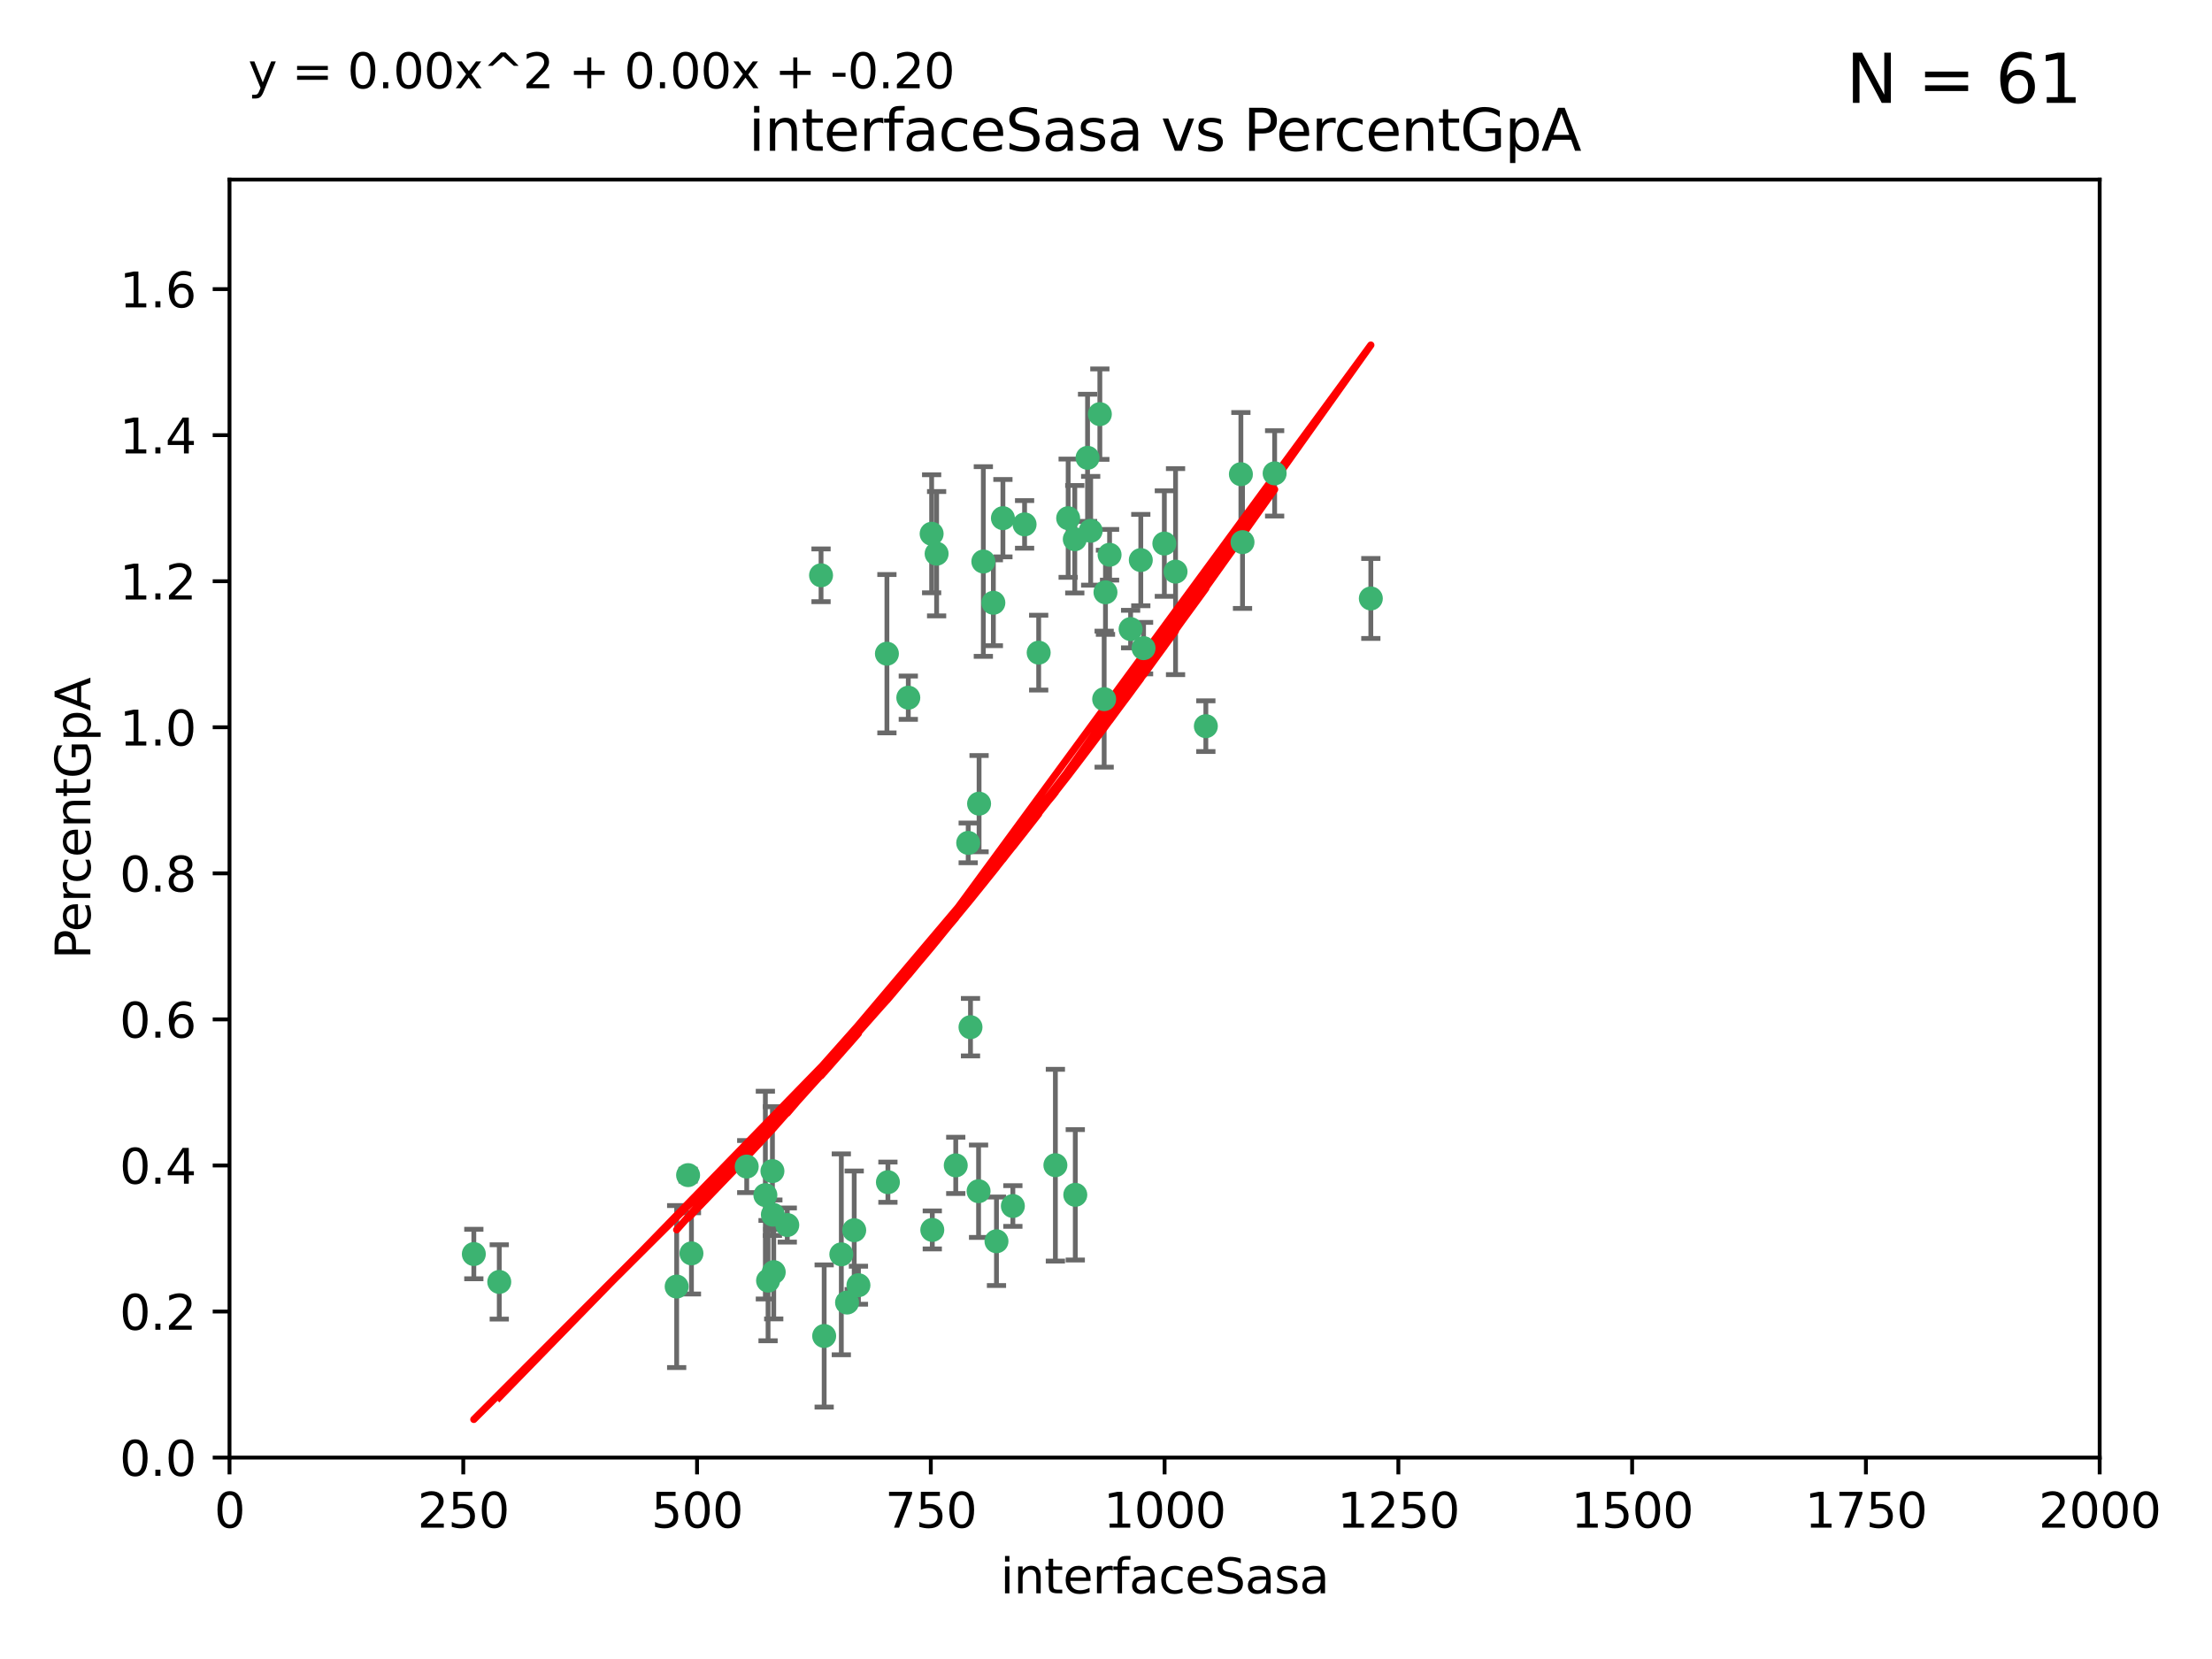 <?xml version="1.0" encoding="utf-8" standalone="no"?>
<!DOCTYPE svg PUBLIC "-//W3C//DTD SVG 1.1//EN"
  "http://www.w3.org/Graphics/SVG/1.1/DTD/svg11.dtd">
<svg xmlns:xlink="http://www.w3.org/1999/xlink" width="460.8pt" height="345.6pt" viewBox="0 0 460.8 345.6" xmlns="http://www.w3.org/2000/svg" version="1.1">
 <defs>
  <style type="text/css">*{stroke-linejoin: round; stroke-linecap: butt}</style>
 </defs>
 <g id="figure_1">
  <g id="patch_1">
   <path d="M 0 345.6 
L 460.8 345.6 
L 460.8 0 
L 0 0 
z
" style="fill: #ffffff"/>
  </g>
  <g id="axes_1">
   <g id="patch_2">
    <path d="M 47.81 303.64 
L 437.4 303.64 
L 437.4 37.411 
L 47.81 37.411 
z
" style="fill: #ffffff"/>
   </g>
   <g id="PathCollection_1">
    <defs>
     <path id="mea85d45575" d="M 0 1.118 
C 0.297 1.118 0.581 1 0.791 0.791 
C 1 0.581 1.118 0.297 1.118 0 
C 1.118 -0.297 1 -0.581 0.791 -0.791 
C 0.581 -1 0.297 -1.118 0 -1.118 
C -0.297 -1.118 -0.581 -1 -0.791 -0.791 
C -1 -0.581 -1.118 -0.297 -1.118 0 
C -1.118 0.297 -1 0.581 -0.791 0.791 
C -0.581 1 -0.297 1.118 0 1.118 
z
" style="stroke: #3cb371"/>
    </defs>
    <g clip-path="url(#pf24d5ed6c1)">
     <use xlink:href="#mea85d45575" x="258.839" y="112.935" style="fill: #3cb371; stroke: #3cb371"/>
     <use xlink:href="#mea85d45575" x="235.526" y="131.048" style="fill: #3cb371; stroke: #3cb371"/>
     <use xlink:href="#mea85d45575" x="265.53" y="98.611" style="fill: #3cb371; stroke: #3cb371"/>
     <use xlink:href="#mea85d45575" x="231.145" y="115.568" style="fill: #3cb371; stroke: #3cb371"/>
     <use xlink:href="#mea85d45575" x="242.554" y="113.232" style="fill: #3cb371; stroke: #3cb371"/>
     <use xlink:href="#mea85d45575" x="208.925" y="107.943" style="fill: #3cb371; stroke: #3cb371"/>
     <use xlink:href="#mea85d45575" x="258.5" y="98.781" style="fill: #3cb371; stroke: #3cb371"/>
     <use xlink:href="#mea85d45575" x="238.226" y="135.021" style="fill: #3cb371; stroke: #3cb371"/>
     <use xlink:href="#mea85d45575" x="244.888" y="119.082" style="fill: #3cb371; stroke: #3cb371"/>
     <use xlink:href="#mea85d45575" x="226.558" y="95.371" style="fill: #3cb371; stroke: #3cb371"/>
     <use xlink:href="#mea85d45575" x="251.201" y="151.274" style="fill: #3cb371; stroke: #3cb371"/>
     <use xlink:href="#mea85d45575" x="223.897" y="112.334" style="fill: #3cb371; stroke: #3cb371"/>
     <use xlink:href="#mea85d45575" x="230.29" y="123.385" style="fill: #3cb371; stroke: #3cb371"/>
     <use xlink:href="#mea85d45575" x="222.518" y="107.949" style="fill: #3cb371; stroke: #3cb371"/>
     <use xlink:href="#mea85d45575" x="203.96" y="167.417" style="fill: #3cb371; stroke: #3cb371"/>
     <use xlink:href="#mea85d45575" x="229.119" y="86.272" style="fill: #3cb371; stroke: #3cb371"/>
     <use xlink:href="#mea85d45575" x="237.649" y="116.673" style="fill: #3cb371; stroke: #3cb371"/>
     <use xlink:href="#mea85d45575" x="195.114" y="115.347" style="fill: #3cb371; stroke: #3cb371"/>
     <use xlink:href="#mea85d45575" x="204.848" y="116.973" style="fill: #3cb371; stroke: #3cb371"/>
     <use xlink:href="#mea85d45575" x="213.44" y="109.239" style="fill: #3cb371; stroke: #3cb371"/>
     <use xlink:href="#mea85d45575" x="285.569" y="124.669" style="fill: #3cb371; stroke: #3cb371"/>
     <use xlink:href="#mea85d45575" x="189.216" y="145.341" style="fill: #3cb371; stroke: #3cb371"/>
     <use xlink:href="#mea85d45575" x="202.173" y="213.979" style="fill: #3cb371; stroke: #3cb371"/>
     <use xlink:href="#mea85d45575" x="207.585" y="258.579" style="fill: #3cb371; stroke: #3cb371"/>
     <use xlink:href="#mea85d45575" x="184.761" y="136.178" style="fill: #3cb371; stroke: #3cb371"/>
     <use xlink:href="#mea85d45575" x="206.936" y="125.569" style="fill: #3cb371; stroke: #3cb371"/>
     <use xlink:href="#mea85d45575" x="194.076" y="111.192" style="fill: #3cb371; stroke: #3cb371"/>
     <use xlink:href="#mea85d45575" x="171.039" y="119.843" style="fill: #3cb371; stroke: #3cb371"/>
     <use xlink:href="#mea85d45575" x="230.017" y="145.644" style="fill: #3cb371; stroke: #3cb371"/>
     <use xlink:href="#mea85d45575" x="227.208" y="110.571" style="fill: #3cb371; stroke: #3cb371"/>
     <use xlink:href="#mea85d45575" x="224.002" y="248.904" style="fill: #3cb371; stroke: #3cb371"/>
     <use xlink:href="#mea85d45575" x="210.998" y="251.235" style="fill: #3cb371; stroke: #3cb371"/>
     <use xlink:href="#mea85d45575" x="216.376" y="135.958" style="fill: #3cb371; stroke: #3cb371"/>
     <use xlink:href="#mea85d45575" x="201.694" y="175.59" style="fill: #3cb371; stroke: #3cb371"/>
     <use xlink:href="#mea85d45575" x="140.963" y="268.012" style="fill: #3cb371; stroke: #3cb371"/>
     <use xlink:href="#mea85d45575" x="203.854" y="248.151" style="fill: #3cb371; stroke: #3cb371"/>
     <use xlink:href="#mea85d45575" x="164.005" y="255.193" style="fill: #3cb371; stroke: #3cb371"/>
     <use xlink:href="#mea85d45575" x="161.183" y="265.008" style="fill: #3cb371; stroke: #3cb371"/>
     <use xlink:href="#mea85d45575" x="219.857" y="242.731" style="fill: #3cb371; stroke: #3cb371"/>
     <use xlink:href="#mea85d45575" x="155.555" y="243.018" style="fill: #3cb371; stroke: #3cb371"/>
     <use xlink:href="#mea85d45575" x="175.262" y="261.303" style="fill: #3cb371; stroke: #3cb371"/>
     <use xlink:href="#mea85d45575" x="98.708" y="261.239" style="fill: #3cb371; stroke: #3cb371"/>
     <use xlink:href="#mea85d45575" x="177.949" y="256.279" style="fill: #3cb371; stroke: #3cb371"/>
     <use xlink:href="#mea85d45575" x="159.441" y="248.965" style="fill: #3cb371; stroke: #3cb371"/>
     <use xlink:href="#mea85d45575" x="161.001" y="253.038" style="fill: #3cb371; stroke: #3cb371"/>
     <use xlink:href="#mea85d45575" x="143.341" y="244.8" style="fill: #3cb371; stroke: #3cb371"/>
     <use xlink:href="#mea85d45575" x="184.969" y="246.271" style="fill: #3cb371; stroke: #3cb371"/>
     <use xlink:href="#mea85d45575" x="194.214" y="256.212" style="fill: #3cb371; stroke: #3cb371"/>
     <use xlink:href="#mea85d45575" x="144.041" y="261.105" style="fill: #3cb371; stroke: #3cb371"/>
     <use xlink:href="#mea85d45575" x="176.457" y="271.345" style="fill: #3cb371; stroke: #3cb371"/>
     <use xlink:href="#mea85d45575" x="178.829" y="267.733" style="fill: #3cb371; stroke: #3cb371"/>
     <use xlink:href="#mea85d45575" x="171.69" y="278.312" style="fill: #3cb371; stroke: #3cb371"/>
     <use xlink:href="#mea85d45575" x="199.101" y="242.769" style="fill: #3cb371; stroke: #3cb371"/>
     <use xlink:href="#mea85d45575" x="160.002" y="266.777" style="fill: #3cb371; stroke: #3cb371"/>
     <use xlink:href="#mea85d45575" x="160.912" y="243.962" style="fill: #3cb371; stroke: #3cb371"/>
     <use xlink:href="#mea85d45575" x="104.006" y="267.05" style="fill: #3cb371; stroke: #3cb371"/>
    </g>
   </g>
   <g id="matplotlib.axis_1">
    <g id="xtick_1">
     <g id="line2d_1">
      <defs>
       <path id="mf1cc2caf33" d="M 0 0 
L 0 3.5 
" style="stroke: #000000; stroke-width: 0.8"/>
      </defs>
      <g>
       <use xlink:href="#mf1cc2caf33" x="47.81" y="303.64" style="stroke: #000000; stroke-width: 0.8"/>
      </g>
     </g>
     <g id="text_1">
      <!-- 0 -->
      <g transform="translate(44.629 318.238)scale(0.1 -0.1)">
       <defs>
        <path id="DejaVuSans-30" d="M 2034 4250 
Q 1547 4250 1301 3770 
Q 1056 3291 1056 2328 
Q 1056 1369 1301 889 
Q 1547 409 2034 409 
Q 2525 409 2770 889 
Q 3016 1369 3016 2328 
Q 3016 3291 2770 3770 
Q 2525 4250 2034 4250 
z
M 2034 4750 
Q 2819 4750 3233 4129 
Q 3647 3509 3647 2328 
Q 3647 1150 3233 529 
Q 2819 -91 2034 -91 
Q 1250 -91 836 529 
Q 422 1150 422 2328 
Q 422 3509 836 4129 
Q 1250 4750 2034 4750 
z
" transform="scale(0.016)"/>
       </defs>
       <use xlink:href="#DejaVuSans-30"/>
      </g>
     </g>
    </g>
    <g id="xtick_2">
     <g id="line2d_2">
      <g>
       <use xlink:href="#mf1cc2caf33" x="96.509" y="303.64" style="stroke: #000000; stroke-width: 0.8"/>
      </g>
     </g>
     <g id="text_2">
      <!-- 250 -->
      <g transform="translate(86.965 318.238)scale(0.1 -0.1)">
       <defs>
        <path id="DejaVuSans-32" d="M 1228 531 
L 3431 531 
L 3431 0 
L 469 0 
L 469 531 
Q 828 903 1448 1529 
Q 2069 2156 2228 2338 
Q 2531 2678 2651 2914 
Q 2772 3150 2772 3378 
Q 2772 3750 2511 3984 
Q 2250 4219 1831 4219 
Q 1534 4219 1204 4116 
Q 875 4013 500 3803 
L 500 4441 
Q 881 4594 1212 4672 
Q 1544 4750 1819 4750 
Q 2544 4750 2975 4387 
Q 3406 4025 3406 3419 
Q 3406 3131 3298 2873 
Q 3191 2616 2906 2266 
Q 2828 2175 2409 1742 
Q 1991 1309 1228 531 
z
" transform="scale(0.016)"/>
        <path id="DejaVuSans-35" d="M 691 4666 
L 3169 4666 
L 3169 4134 
L 1269 4134 
L 1269 2991 
Q 1406 3038 1543 3061 
Q 1681 3084 1819 3084 
Q 2600 3084 3056 2656 
Q 3513 2228 3513 1497 
Q 3513 744 3044 326 
Q 2575 -91 1722 -91 
Q 1428 -91 1123 -41 
Q 819 9 494 109 
L 494 744 
Q 775 591 1075 516 
Q 1375 441 1709 441 
Q 2250 441 2565 725 
Q 2881 1009 2881 1497 
Q 2881 1984 2565 2268 
Q 2250 2553 1709 2553 
Q 1456 2553 1204 2497 
Q 953 2441 691 2322 
L 691 4666 
z
" transform="scale(0.016)"/>
       </defs>
       <use xlink:href="#DejaVuSans-32"/>
       <use xlink:href="#DejaVuSans-35" x="63.623"/>
       <use xlink:href="#DejaVuSans-30" x="127.246"/>
      </g>
     </g>
    </g>
    <g id="xtick_3">
     <g id="line2d_3">
      <g>
       <use xlink:href="#mf1cc2caf33" x="145.208" y="303.64" style="stroke: #000000; stroke-width: 0.8"/>
      </g>
     </g>
     <g id="text_3">
      <!-- 500 -->
      <g transform="translate(135.664 318.238)scale(0.1 -0.1)">
       <use xlink:href="#DejaVuSans-35"/>
       <use xlink:href="#DejaVuSans-30" x="63.623"/>
       <use xlink:href="#DejaVuSans-30" x="127.246"/>
      </g>
     </g>
    </g>
    <g id="xtick_4">
     <g id="line2d_4">
      <g>
       <use xlink:href="#mf1cc2caf33" x="193.906" y="303.64" style="stroke: #000000; stroke-width: 0.8"/>
      </g>
     </g>
     <g id="text_4">
      <!-- 750 -->
      <g transform="translate(184.363 318.238)scale(0.1 -0.1)">
       <defs>
        <path id="DejaVuSans-37" d="M 525 4666 
L 3525 4666 
L 3525 4397 
L 1831 0 
L 1172 0 
L 2766 4134 
L 525 4134 
L 525 4666 
z
" transform="scale(0.016)"/>
       </defs>
       <use xlink:href="#DejaVuSans-37"/>
       <use xlink:href="#DejaVuSans-35" x="63.623"/>
       <use xlink:href="#DejaVuSans-30" x="127.246"/>
      </g>
     </g>
    </g>
    <g id="xtick_5">
     <g id="line2d_5">
      <g>
       <use xlink:href="#mf1cc2caf33" x="242.605" y="303.64" style="stroke: #000000; stroke-width: 0.8"/>
      </g>
     </g>
     <g id="text_5">
      <!-- 1000 -->
      <g transform="translate(229.88 318.238)scale(0.1 -0.1)">
       <defs>
        <path id="DejaVuSans-31" d="M 794 531 
L 1825 531 
L 1825 4091 
L 703 3866 
L 703 4441 
L 1819 4666 
L 2450 4666 
L 2450 531 
L 3481 531 
L 3481 0 
L 794 0 
L 794 531 
z
" transform="scale(0.016)"/>
       </defs>
       <use xlink:href="#DejaVuSans-31"/>
       <use xlink:href="#DejaVuSans-30" x="63.623"/>
       <use xlink:href="#DejaVuSans-30" x="127.246"/>
       <use xlink:href="#DejaVuSans-30" x="190.869"/>
      </g>
     </g>
    </g>
    <g id="xtick_6">
     <g id="line2d_6">
      <g>
       <use xlink:href="#mf1cc2caf33" x="291.304" y="303.64" style="stroke: #000000; stroke-width: 0.8"/>
      </g>
     </g>
     <g id="text_6">
      <!-- 1250 -->
      <g transform="translate(278.579 318.238)scale(0.1 -0.1)">
       <use xlink:href="#DejaVuSans-31"/>
       <use xlink:href="#DejaVuSans-32" x="63.623"/>
       <use xlink:href="#DejaVuSans-35" x="127.246"/>
       <use xlink:href="#DejaVuSans-30" x="190.869"/>
      </g>
     </g>
    </g>
    <g id="xtick_7">
     <g id="line2d_7">
      <g>
       <use xlink:href="#mf1cc2caf33" x="340.002" y="303.64" style="stroke: #000000; stroke-width: 0.8"/>
      </g>
     </g>
     <g id="text_7">
      <!-- 1500 -->
      <g transform="translate(327.277 318.238)scale(0.1 -0.1)">
       <use xlink:href="#DejaVuSans-31"/>
       <use xlink:href="#DejaVuSans-35" x="63.623"/>
       <use xlink:href="#DejaVuSans-30" x="127.246"/>
       <use xlink:href="#DejaVuSans-30" x="190.869"/>
      </g>
     </g>
    </g>
    <g id="xtick_8">
     <g id="line2d_8">
      <g>
       <use xlink:href="#mf1cc2caf33" x="388.701" y="303.64" style="stroke: #000000; stroke-width: 0.8"/>
      </g>
     </g>
     <g id="text_8">
      <!-- 1750 -->
      <g transform="translate(375.976 318.238)scale(0.1 -0.1)">
       <use xlink:href="#DejaVuSans-31"/>
       <use xlink:href="#DejaVuSans-37" x="63.623"/>
       <use xlink:href="#DejaVuSans-35" x="127.246"/>
       <use xlink:href="#DejaVuSans-30" x="190.869"/>
      </g>
     </g>
    </g>
    <g id="xtick_9">
     <g id="line2d_9">
      <g>
       <use xlink:href="#mf1cc2caf33" x="437.4" y="303.64" style="stroke: #000000; stroke-width: 0.8"/>
      </g>
     </g>
     <g id="text_9">
      <!-- 2000 -->
      <g transform="translate(424.675 318.238)scale(0.1 -0.1)">
       <use xlink:href="#DejaVuSans-32"/>
       <use xlink:href="#DejaVuSans-30" x="63.623"/>
       <use xlink:href="#DejaVuSans-30" x="127.246"/>
       <use xlink:href="#DejaVuSans-30" x="190.869"/>
      </g>
     </g>
    </g>
    <g id="text_10">
     <!-- interfaceSasa -->
     <g transform="translate(208.398 331.917)scale(0.1 -0.1)">
      <defs>
       <path id="DejaVuSans-69" d="M 603 3500 
L 1178 3500 
L 1178 0 
L 603 0 
L 603 3500 
z
M 603 4863 
L 1178 4863 
L 1178 4134 
L 603 4134 
L 603 4863 
z
" transform="scale(0.016)"/>
       <path id="DejaVuSans-6e" d="M 3513 2113 
L 3513 0 
L 2938 0 
L 2938 2094 
Q 2938 2591 2744 2837 
Q 2550 3084 2163 3084 
Q 1697 3084 1428 2787 
Q 1159 2491 1159 1978 
L 1159 0 
L 581 0 
L 581 3500 
L 1159 3500 
L 1159 2956 
Q 1366 3272 1645 3428 
Q 1925 3584 2291 3584 
Q 2894 3584 3203 3211 
Q 3513 2838 3513 2113 
z
" transform="scale(0.016)"/>
       <path id="DejaVuSans-74" d="M 1172 4494 
L 1172 3500 
L 2356 3500 
L 2356 3053 
L 1172 3053 
L 1172 1153 
Q 1172 725 1289 603 
Q 1406 481 1766 481 
L 2356 481 
L 2356 0 
L 1766 0 
Q 1100 0 847 248 
Q 594 497 594 1153 
L 594 3053 
L 172 3053 
L 172 3500 
L 594 3500 
L 594 4494 
L 1172 4494 
z
" transform="scale(0.016)"/>
       <path id="DejaVuSans-65" d="M 3597 1894 
L 3597 1613 
L 953 1613 
Q 991 1019 1311 708 
Q 1631 397 2203 397 
Q 2534 397 2845 478 
Q 3156 559 3463 722 
L 3463 178 
Q 3153 47 2828 -22 
Q 2503 -91 2169 -91 
Q 1331 -91 842 396 
Q 353 884 353 1716 
Q 353 2575 817 3079 
Q 1281 3584 2069 3584 
Q 2775 3584 3186 3129 
Q 3597 2675 3597 1894 
z
M 3022 2063 
Q 3016 2534 2758 2815 
Q 2500 3097 2075 3097 
Q 1594 3097 1305 2825 
Q 1016 2553 972 2059 
L 3022 2063 
z
" transform="scale(0.016)"/>
       <path id="DejaVuSans-72" d="M 2631 2963 
Q 2534 3019 2420 3045 
Q 2306 3072 2169 3072 
Q 1681 3072 1420 2755 
Q 1159 2438 1159 1844 
L 1159 0 
L 581 0 
L 581 3500 
L 1159 3500 
L 1159 2956 
Q 1341 3275 1631 3429 
Q 1922 3584 2338 3584 
Q 2397 3584 2469 3576 
Q 2541 3569 2628 3553 
L 2631 2963 
z
" transform="scale(0.016)"/>
       <path id="DejaVuSans-66" d="M 2375 4863 
L 2375 4384 
L 1825 4384 
Q 1516 4384 1395 4259 
Q 1275 4134 1275 3809 
L 1275 3500 
L 2222 3500 
L 2222 3053 
L 1275 3053 
L 1275 0 
L 697 0 
L 697 3053 
L 147 3053 
L 147 3500 
L 697 3500 
L 697 3744 
Q 697 4328 969 4595 
Q 1241 4863 1831 4863 
L 2375 4863 
z
" transform="scale(0.016)"/>
       <path id="DejaVuSans-61" d="M 2194 1759 
Q 1497 1759 1228 1600 
Q 959 1441 959 1056 
Q 959 750 1161 570 
Q 1363 391 1709 391 
Q 2188 391 2477 730 
Q 2766 1069 2766 1631 
L 2766 1759 
L 2194 1759 
z
M 3341 1997 
L 3341 0 
L 2766 0 
L 2766 531 
Q 2569 213 2275 61 
Q 1981 -91 1556 -91 
Q 1019 -91 701 211 
Q 384 513 384 1019 
Q 384 1609 779 1909 
Q 1175 2209 1959 2209 
L 2766 2209 
L 2766 2266 
Q 2766 2663 2505 2880 
Q 2244 3097 1772 3097 
Q 1472 3097 1187 3025 
Q 903 2953 641 2809 
L 641 3341 
Q 956 3463 1253 3523 
Q 1550 3584 1831 3584 
Q 2591 3584 2966 3190 
Q 3341 2797 3341 1997 
z
" transform="scale(0.016)"/>
       <path id="DejaVuSans-63" d="M 3122 3366 
L 3122 2828 
Q 2878 2963 2633 3030 
Q 2388 3097 2138 3097 
Q 1578 3097 1268 2742 
Q 959 2388 959 1747 
Q 959 1106 1268 751 
Q 1578 397 2138 397 
Q 2388 397 2633 464 
Q 2878 531 3122 666 
L 3122 134 
Q 2881 22 2623 -34 
Q 2366 -91 2075 -91 
Q 1284 -91 818 406 
Q 353 903 353 1747 
Q 353 2603 823 3093 
Q 1294 3584 2113 3584 
Q 2378 3584 2631 3529 
Q 2884 3475 3122 3366 
z
" transform="scale(0.016)"/>
       <path id="DejaVuSans-53" d="M 3425 4513 
L 3425 3897 
Q 3066 4069 2747 4153 
Q 2428 4238 2131 4238 
Q 1616 4238 1336 4038 
Q 1056 3838 1056 3469 
Q 1056 3159 1242 3001 
Q 1428 2844 1947 2747 
L 2328 2669 
Q 3034 2534 3370 2195 
Q 3706 1856 3706 1288 
Q 3706 609 3251 259 
Q 2797 -91 1919 -91 
Q 1588 -91 1214 -16 
Q 841 59 441 206 
L 441 856 
Q 825 641 1194 531 
Q 1563 422 1919 422 
Q 2459 422 2753 634 
Q 3047 847 3047 1241 
Q 3047 1584 2836 1778 
Q 2625 1972 2144 2069 
L 1759 2144 
Q 1053 2284 737 2584 
Q 422 2884 422 3419 
Q 422 4038 858 4394 
Q 1294 4750 2059 4750 
Q 2388 4750 2728 4690 
Q 3069 4631 3425 4513 
z
" transform="scale(0.016)"/>
       <path id="DejaVuSans-73" d="M 2834 3397 
L 2834 2853 
Q 2591 2978 2328 3040 
Q 2066 3103 1784 3103 
Q 1356 3103 1142 2972 
Q 928 2841 928 2578 
Q 928 2378 1081 2264 
Q 1234 2150 1697 2047 
L 1894 2003 
Q 2506 1872 2764 1633 
Q 3022 1394 3022 966 
Q 3022 478 2636 193 
Q 2250 -91 1575 -91 
Q 1294 -91 989 -36 
Q 684 19 347 128 
L 347 722 
Q 666 556 975 473 
Q 1284 391 1588 391 
Q 1994 391 2212 530 
Q 2431 669 2431 922 
Q 2431 1156 2273 1281 
Q 2116 1406 1581 1522 
L 1381 1569 
Q 847 1681 609 1914 
Q 372 2147 372 2553 
Q 372 3047 722 3315 
Q 1072 3584 1716 3584 
Q 2034 3584 2315 3537 
Q 2597 3491 2834 3397 
z
" transform="scale(0.016)"/>
      </defs>
      <use xlink:href="#DejaVuSans-69"/>
      <use xlink:href="#DejaVuSans-6e" x="27.783"/>
      <use xlink:href="#DejaVuSans-74" x="91.162"/>
      <use xlink:href="#DejaVuSans-65" x="130.371"/>
      <use xlink:href="#DejaVuSans-72" x="191.895"/>
      <use xlink:href="#DejaVuSans-66" x="233.008"/>
      <use xlink:href="#DejaVuSans-61" x="268.213"/>
      <use xlink:href="#DejaVuSans-63" x="329.492"/>
      <use xlink:href="#DejaVuSans-65" x="384.473"/>
      <use xlink:href="#DejaVuSans-53" x="445.996"/>
      <use xlink:href="#DejaVuSans-61" x="509.473"/>
      <use xlink:href="#DejaVuSans-73" x="570.752"/>
      <use xlink:href="#DejaVuSans-61" x="622.852"/>
     </g>
    </g>
   </g>
   <g id="matplotlib.axis_2">
    <g id="ytick_1">
     <g id="line2d_10">
      <defs>
       <path id="m3a63ab5960" d="M 0 0 
L -3.5 0 
" style="stroke: #000000; stroke-width: 0.8"/>
      </defs>
      <g>
       <use xlink:href="#m3a63ab5960" x="47.81" y="303.64" style="stroke: #000000; stroke-width: 0.8"/>
      </g>
     </g>
     <g id="text_11">
      <!-- 0.0 -->
      <g transform="translate(24.907 307.439)scale(0.1 -0.1)">
       <defs>
        <path id="DejaVuSans-2e" d="M 684 794 
L 1344 794 
L 1344 0 
L 684 0 
L 684 794 
z
" transform="scale(0.016)"/>
       </defs>
       <use xlink:href="#DejaVuSans-30"/>
       <use xlink:href="#DejaVuSans-2e" x="63.623"/>
       <use xlink:href="#DejaVuSans-30" x="95.41"/>
      </g>
     </g>
    </g>
    <g id="ytick_2">
     <g id="line2d_11">
      <g>
       <use xlink:href="#m3a63ab5960" x="47.81" y="273.214" style="stroke: #000000; stroke-width: 0.8"/>
      </g>
     </g>
     <g id="text_12">
      <!-- 0.2 -->
      <g transform="translate(24.907 277.013)scale(0.1 -0.1)">
       <use xlink:href="#DejaVuSans-30"/>
       <use xlink:href="#DejaVuSans-2e" x="63.623"/>
       <use xlink:href="#DejaVuSans-32" x="95.41"/>
      </g>
     </g>
    </g>
    <g id="ytick_3">
     <g id="line2d_12">
      <g>
       <use xlink:href="#m3a63ab5960" x="47.81" y="242.788" style="stroke: #000000; stroke-width: 0.8"/>
      </g>
     </g>
     <g id="text_13">
      <!-- 0.4 -->
      <g transform="translate(24.907 246.587)scale(0.1 -0.1)">
       <defs>
        <path id="DejaVuSans-34" d="M 2419 4116 
L 825 1625 
L 2419 1625 
L 2419 4116 
z
M 2253 4666 
L 3047 4666 
L 3047 1625 
L 3713 1625 
L 3713 1100 
L 3047 1100 
L 3047 0 
L 2419 0 
L 2419 1100 
L 313 1100 
L 313 1709 
L 2253 4666 
z
" transform="scale(0.016)"/>
       </defs>
       <use xlink:href="#DejaVuSans-30"/>
       <use xlink:href="#DejaVuSans-2e" x="63.623"/>
       <use xlink:href="#DejaVuSans-34" x="95.41"/>
      </g>
     </g>
    </g>
    <g id="ytick_4">
     <g id="line2d_13">
      <g>
       <use xlink:href="#m3a63ab5960" x="47.81" y="212.362" style="stroke: #000000; stroke-width: 0.8"/>
      </g>
     </g>
     <g id="text_14">
      <!-- 0.6 -->
      <g transform="translate(24.907 216.161)scale(0.1 -0.1)">
       <defs>
        <path id="DejaVuSans-36" d="M 2113 2584 
Q 1688 2584 1439 2293 
Q 1191 2003 1191 1497 
Q 1191 994 1439 701 
Q 1688 409 2113 409 
Q 2538 409 2786 701 
Q 3034 994 3034 1497 
Q 3034 2003 2786 2293 
Q 2538 2584 2113 2584 
z
M 3366 4563 
L 3366 3988 
Q 3128 4100 2886 4159 
Q 2644 4219 2406 4219 
Q 1781 4219 1451 3797 
Q 1122 3375 1075 2522 
Q 1259 2794 1537 2939 
Q 1816 3084 2150 3084 
Q 2853 3084 3261 2657 
Q 3669 2231 3669 1497 
Q 3669 778 3244 343 
Q 2819 -91 2113 -91 
Q 1303 -91 875 529 
Q 447 1150 447 2328 
Q 447 3434 972 4092 
Q 1497 4750 2381 4750 
Q 2619 4750 2861 4703 
Q 3103 4656 3366 4563 
z
" transform="scale(0.016)"/>
       </defs>
       <use xlink:href="#DejaVuSans-30"/>
       <use xlink:href="#DejaVuSans-2e" x="63.623"/>
       <use xlink:href="#DejaVuSans-36" x="95.41"/>
      </g>
     </g>
    </g>
    <g id="ytick_5">
     <g id="line2d_14">
      <g>
       <use xlink:href="#m3a63ab5960" x="47.81" y="181.935" style="stroke: #000000; stroke-width: 0.8"/>
      </g>
     </g>
     <g id="text_15">
      <!-- 0.8 -->
      <g transform="translate(24.907 185.735)scale(0.1 -0.1)">
       <defs>
        <path id="DejaVuSans-38" d="M 2034 2216 
Q 1584 2216 1326 1975 
Q 1069 1734 1069 1313 
Q 1069 891 1326 650 
Q 1584 409 2034 409 
Q 2484 409 2743 651 
Q 3003 894 3003 1313 
Q 3003 1734 2745 1975 
Q 2488 2216 2034 2216 
z
M 1403 2484 
Q 997 2584 770 2862 
Q 544 3141 544 3541 
Q 544 4100 942 4425 
Q 1341 4750 2034 4750 
Q 2731 4750 3128 4425 
Q 3525 4100 3525 3541 
Q 3525 3141 3298 2862 
Q 3072 2584 2669 2484 
Q 3125 2378 3379 2068 
Q 3634 1759 3634 1313 
Q 3634 634 3220 271 
Q 2806 -91 2034 -91 
Q 1263 -91 848 271 
Q 434 634 434 1313 
Q 434 1759 690 2068 
Q 947 2378 1403 2484 
z
M 1172 3481 
Q 1172 3119 1398 2916 
Q 1625 2713 2034 2713 
Q 2441 2713 2670 2916 
Q 2900 3119 2900 3481 
Q 2900 3844 2670 4047 
Q 2441 4250 2034 4250 
Q 1625 4250 1398 4047 
Q 1172 3844 1172 3481 
z
" transform="scale(0.016)"/>
       </defs>
       <use xlink:href="#DejaVuSans-30"/>
       <use xlink:href="#DejaVuSans-2e" x="63.623"/>
       <use xlink:href="#DejaVuSans-38" x="95.41"/>
      </g>
     </g>
    </g>
    <g id="ytick_6">
     <g id="line2d_15">
      <g>
       <use xlink:href="#m3a63ab5960" x="47.81" y="151.509" style="stroke: #000000; stroke-width: 0.8"/>
      </g>
     </g>
     <g id="text_16">
      <!-- 1.0 -->
      <g transform="translate(24.907 155.308)scale(0.1 -0.1)">
       <use xlink:href="#DejaVuSans-31"/>
       <use xlink:href="#DejaVuSans-2e" x="63.623"/>
       <use xlink:href="#DejaVuSans-30" x="95.41"/>
      </g>
     </g>
    </g>
    <g id="ytick_7">
     <g id="line2d_16">
      <g>
       <use xlink:href="#m3a63ab5960" x="47.81" y="121.083" style="stroke: #000000; stroke-width: 0.8"/>
      </g>
     </g>
     <g id="text_17">
      <!-- 1.2 -->
      <g transform="translate(24.907 124.882)scale(0.1 -0.1)">
       <use xlink:href="#DejaVuSans-31"/>
       <use xlink:href="#DejaVuSans-2e" x="63.623"/>
       <use xlink:href="#DejaVuSans-32" x="95.41"/>
      </g>
     </g>
    </g>
    <g id="ytick_8">
     <g id="line2d_17">
      <g>
       <use xlink:href="#m3a63ab5960" x="47.81" y="90.657" style="stroke: #000000; stroke-width: 0.8"/>
      </g>
     </g>
     <g id="text_18">
      <!-- 1.4 -->
      <g transform="translate(24.907 94.456)scale(0.1 -0.1)">
       <use xlink:href="#DejaVuSans-31"/>
       <use xlink:href="#DejaVuSans-2e" x="63.623"/>
       <use xlink:href="#DejaVuSans-34" x="95.41"/>
      </g>
     </g>
    </g>
    <g id="ytick_9">
     <g id="line2d_18">
      <g>
       <use xlink:href="#m3a63ab5960" x="47.81" y="60.231" style="stroke: #000000; stroke-width: 0.8"/>
      </g>
     </g>
     <g id="text_19">
      <!-- 1.6 -->
      <g transform="translate(24.907 64.03)scale(0.1 -0.1)">
       <use xlink:href="#DejaVuSans-31"/>
       <use xlink:href="#DejaVuSans-2e" x="63.623"/>
       <use xlink:href="#DejaVuSans-36" x="95.41"/>
      </g>
     </g>
    </g>
    <g id="text_20">
     <!-- PercentGpA -->
     <g transform="translate(18.827 199.802)rotate(-90)scale(0.1 -0.1)">
      <defs>
       <path id="DejaVuSans-50" d="M 1259 4147 
L 1259 2394 
L 2053 2394 
Q 2494 2394 2734 2622 
Q 2975 2850 2975 3272 
Q 2975 3691 2734 3919 
Q 2494 4147 2053 4147 
L 1259 4147 
z
M 628 4666 
L 2053 4666 
Q 2838 4666 3239 4311 
Q 3641 3956 3641 3272 
Q 3641 2581 3239 2228 
Q 2838 1875 2053 1875 
L 1259 1875 
L 1259 0 
L 628 0 
L 628 4666 
z
" transform="scale(0.016)"/>
       <path id="DejaVuSans-47" d="M 3809 666 
L 3809 1919 
L 2778 1919 
L 2778 2438 
L 4434 2438 
L 4434 434 
Q 4069 175 3628 42 
Q 3188 -91 2688 -91 
Q 1594 -91 976 548 
Q 359 1188 359 2328 
Q 359 3472 976 4111 
Q 1594 4750 2688 4750 
Q 3144 4750 3555 4637 
Q 3966 4525 4313 4306 
L 4313 3634 
Q 3963 3931 3569 4081 
Q 3175 4231 2741 4231 
Q 1884 4231 1454 3753 
Q 1025 3275 1025 2328 
Q 1025 1384 1454 906 
Q 1884 428 2741 428 
Q 3075 428 3337 486 
Q 3600 544 3809 666 
z
" transform="scale(0.016)"/>
       <path id="DejaVuSans-70" d="M 1159 525 
L 1159 -1331 
L 581 -1331 
L 581 3500 
L 1159 3500 
L 1159 2969 
Q 1341 3281 1617 3432 
Q 1894 3584 2278 3584 
Q 2916 3584 3314 3078 
Q 3713 2572 3713 1747 
Q 3713 922 3314 415 
Q 2916 -91 2278 -91 
Q 1894 -91 1617 61 
Q 1341 213 1159 525 
z
M 3116 1747 
Q 3116 2381 2855 2742 
Q 2594 3103 2138 3103 
Q 1681 3103 1420 2742 
Q 1159 2381 1159 1747 
Q 1159 1113 1420 752 
Q 1681 391 2138 391 
Q 2594 391 2855 752 
Q 3116 1113 3116 1747 
z
" transform="scale(0.016)"/>
       <path id="DejaVuSans-41" d="M 2188 4044 
L 1331 1722 
L 3047 1722 
L 2188 4044 
z
M 1831 4666 
L 2547 4666 
L 4325 0 
L 3669 0 
L 3244 1197 
L 1141 1197 
L 716 0 
L 50 0 
L 1831 4666 
z
" transform="scale(0.016)"/>
      </defs>
      <use xlink:href="#DejaVuSans-50"/>
      <use xlink:href="#DejaVuSans-65" x="56.678"/>
      <use xlink:href="#DejaVuSans-72" x="118.201"/>
      <use xlink:href="#DejaVuSans-63" x="157.064"/>
      <use xlink:href="#DejaVuSans-65" x="212.045"/>
      <use xlink:href="#DejaVuSans-6e" x="273.568"/>
      <use xlink:href="#DejaVuSans-74" x="336.947"/>
      <use xlink:href="#DejaVuSans-47" x="376.156"/>
      <use xlink:href="#DejaVuSans-70" x="453.646"/>
      <use xlink:href="#DejaVuSans-41" x="517.123"/>
     </g>
    </g>
   </g>
   <g id="LineCollection_1">
    <path d="M 258.839 126.742 
L 258.839 99.128 
" clip-path="url(#pf24d5ed6c1)" style="fill: none; stroke: #696969"/>
    <path d="M 235.526 134.958 
L 235.526 127.138 
" clip-path="url(#pf24d5ed6c1)" style="fill: none; stroke: #696969"/>
    <path d="M 265.53 107.5 
L 265.53 89.723 
" clip-path="url(#pf24d5ed6c1)" style="fill: none; stroke: #696969"/>
    <path d="M 231.145 120.843 
L 231.145 110.292 
" clip-path="url(#pf24d5ed6c1)" style="fill: none; stroke: #696969"/>
    <path d="M 242.554 124.224 
L 242.554 102.241 
" clip-path="url(#pf24d5ed6c1)" style="fill: none; stroke: #696969"/>
    <path d="M 208.925 116.002 
L 208.925 99.884 
" clip-path="url(#pf24d5ed6c1)" style="fill: none; stroke: #696969"/>
    <path d="M 258.5 111.622 
L 258.5 85.94 
" clip-path="url(#pf24d5ed6c1)" style="fill: none; stroke: #696969"/>
    <path d="M 238.226 140.382 
L 238.226 129.659 
" clip-path="url(#pf24d5ed6c1)" style="fill: none; stroke: #696969"/>
    <path d="M 244.888 140.54 
L 244.888 97.624 
" clip-path="url(#pf24d5ed6c1)" style="fill: none; stroke: #696969"/>
    <path d="M 226.558 108.615 
L 226.558 82.127 
" clip-path="url(#pf24d5ed6c1)" style="fill: none; stroke: #696969"/>
    <path d="M 251.201 156.555 
L 251.201 145.993 
" clip-path="url(#pf24d5ed6c1)" style="fill: none; stroke: #696969"/>
    <path d="M 223.897 123.529 
L 223.897 101.139 
" clip-path="url(#pf24d5ed6c1)" style="fill: none; stroke: #696969"/>
    <path d="M 230.29 132.151 
L 230.29 114.62 
" clip-path="url(#pf24d5ed6c1)" style="fill: none; stroke: #696969"/>
    <path d="M 222.518 120.265 
L 222.518 95.634 
" clip-path="url(#pf24d5ed6c1)" style="fill: none; stroke: #696969"/>
    <path d="M 203.96 177.442 
L 203.96 157.392 
" clip-path="url(#pf24d5ed6c1)" style="fill: none; stroke: #696969"/>
    <path d="M 229.119 95.691 
L 229.119 76.852 
" clip-path="url(#pf24d5ed6c1)" style="fill: none; stroke: #696969"/>
    <path d="M 237.649 126.191 
L 237.649 107.154 
" clip-path="url(#pf24d5ed6c1)" style="fill: none; stroke: #696969"/>
    <path d="M 195.114 128.299 
L 195.114 102.395 
" clip-path="url(#pf24d5ed6c1)" style="fill: none; stroke: #696969"/>
    <path d="M 204.848 136.73 
L 204.848 97.216 
" clip-path="url(#pf24d5ed6c1)" style="fill: none; stroke: #696969"/>
    <path d="M 213.44 114.195 
L 213.44 104.283 
" clip-path="url(#pf24d5ed6c1)" style="fill: none; stroke: #696969"/>
    <path d="M 285.569 132.997 
L 285.569 116.341 
" clip-path="url(#pf24d5ed6c1)" style="fill: none; stroke: #696969"/>
    <path d="M 189.216 149.851 
L 189.216 140.831 
" clip-path="url(#pf24d5ed6c1)" style="fill: none; stroke: #696969"/>
    <path d="M 202.173 219.969 
L 202.173 207.99 
" clip-path="url(#pf24d5ed6c1)" style="fill: none; stroke: #696969"/>
    <path d="M 207.585 267.795 
L 207.585 249.362 
" clip-path="url(#pf24d5ed6c1)" style="fill: none; stroke: #696969"/>
    <path d="M 184.761 152.672 
L 184.761 119.684 
" clip-path="url(#pf24d5ed6c1)" style="fill: none; stroke: #696969"/>
    <path d="M 206.936 134.51 
L 206.936 116.629 
" clip-path="url(#pf24d5ed6c1)" style="fill: none; stroke: #696969"/>
    <path d="M 194.076 123.488 
L 194.076 98.897 
" clip-path="url(#pf24d5ed6c1)" style="fill: none; stroke: #696969"/>
    <path d="M 171.039 125.336 
L 171.039 114.351 
" clip-path="url(#pf24d5ed6c1)" style="fill: none; stroke: #696969"/>
    <path d="M 230.017 159.813 
L 230.017 131.474 
" clip-path="url(#pf24d5ed6c1)" style="fill: none; stroke: #696969"/>
    <path d="M 227.208 121.897 
L 227.208 99.245 
" clip-path="url(#pf24d5ed6c1)" style="fill: none; stroke: #696969"/>
    <path d="M 224.002 262.485 
L 224.002 235.322 
" clip-path="url(#pf24d5ed6c1)" style="fill: none; stroke: #696969"/>
    <path d="M 210.998 255.474 
L 210.998 246.995 
" clip-path="url(#pf24d5ed6c1)" style="fill: none; stroke: #696969"/>
    <path d="M 216.376 143.75 
L 216.376 128.166 
" clip-path="url(#pf24d5ed6c1)" style="fill: none; stroke: #696969"/>
    <path d="M 201.694 179.727 
L 201.694 171.452 
" clip-path="url(#pf24d5ed6c1)" style="fill: none; stroke: #696969"/>
    <path d="M 140.963 284.883 
L 140.963 251.14 
" clip-path="url(#pf24d5ed6c1)" style="fill: none; stroke: #696969"/>
    <path d="M 203.854 257.777 
L 203.854 238.526 
" clip-path="url(#pf24d5ed6c1)" style="fill: none; stroke: #696969"/>
    <path d="M 164.005 258.749 
L 164.005 251.637 
" clip-path="url(#pf24d5ed6c1)" style="fill: none; stroke: #696969"/>
    <path d="M 161.183 274.757 
L 161.183 255.26 
" clip-path="url(#pf24d5ed6c1)" style="fill: none; stroke: #696969"/>
    <path d="M 219.857 262.705 
L 219.857 222.756 
" clip-path="url(#pf24d5ed6c1)" style="fill: none; stroke: #696969"/>
    <path d="M 155.555 248.44 
L 155.555 237.595 
" clip-path="url(#pf24d5ed6c1)" style="fill: none; stroke: #696969"/>
    <path d="M 175.262 282.228 
L 175.262 240.379 
" clip-path="url(#pf24d5ed6c1)" style="fill: none; stroke: #696969"/>
    <path d="M 98.708 266.393 
L 98.708 256.084 
" clip-path="url(#pf24d5ed6c1)" style="fill: none; stroke: #696969"/>
    <path d="M 177.949 268.618 
L 177.949 243.941 
" clip-path="url(#pf24d5ed6c1)" style="fill: none; stroke: #696969"/>
    <path d="M 159.441 270.602 
L 159.441 227.328 
" clip-path="url(#pf24d5ed6c1)" style="fill: none; stroke: #696969"/>
    <path d="M 161.001 256.103 
L 161.001 249.973 
" clip-path="url(#pf24d5ed6c1)" style="fill: none; stroke: #696969"/>
    <path d="M 143.341 246.035 
L 143.341 243.565 
" clip-path="url(#pf24d5ed6c1)" style="fill: none; stroke: #696969"/>
    <path d="M 184.969 250.461 
L 184.969 242.082 
" clip-path="url(#pf24d5ed6c1)" style="fill: none; stroke: #696969"/>
    <path d="M 194.214 260.173 
L 194.214 252.252 
" clip-path="url(#pf24d5ed6c1)" style="fill: none; stroke: #696969"/>
    <path d="M 144.041 269.56 
L 144.041 252.649 
" clip-path="url(#pf24d5ed6c1)" style="fill: none; stroke: #696969"/>
    <path d="M 176.457 272.281 
L 176.457 270.409 
" clip-path="url(#pf24d5ed6c1)" style="fill: none; stroke: #696969"/>
    <path d="M 178.829 271.693 
L 178.829 263.773 
" clip-path="url(#pf24d5ed6c1)" style="fill: none; stroke: #696969"/>
    <path d="M 171.69 293.118 
L 171.69 263.505 
" clip-path="url(#pf24d5ed6c1)" style="fill: none; stroke: #696969"/>
    <path d="M 199.101 248.63 
L 199.101 236.908 
" clip-path="url(#pf24d5ed6c1)" style="fill: none; stroke: #696969"/>
    <path d="M 160.002 279.306 
L 160.002 254.248 
" clip-path="url(#pf24d5ed6c1)" style="fill: none; stroke: #696969"/>
    <path d="M 160.912 257.376 
L 160.912 230.547 
" clip-path="url(#pf24d5ed6c1)" style="fill: none; stroke: #696969"/>
    <path d="M 104.006 274.792 
L 104.006 259.308 
" clip-path="url(#pf24d5ed6c1)" style="fill: none; stroke: #696969"/>
   </g>
   <g id="line2d_19">
    <defs>
     <path id="m0b1d537633" d="M 2 0 
L -2 -0 
" style="stroke: #696969"/>
    </defs>
    <g clip-path="url(#pf24d5ed6c1)">
     <use xlink:href="#m0b1d537633" x="258.839" y="126.742" style="fill: #696969; stroke: #696969"/>
     <use xlink:href="#m0b1d537633" x="235.526" y="134.958" style="fill: #696969; stroke: #696969"/>
     <use xlink:href="#m0b1d537633" x="265.53" y="107.5" style="fill: #696969; stroke: #696969"/>
     <use xlink:href="#m0b1d537633" x="231.145" y="120.843" style="fill: #696969; stroke: #696969"/>
     <use xlink:href="#m0b1d537633" x="242.554" y="124.224" style="fill: #696969; stroke: #696969"/>
     <use xlink:href="#m0b1d537633" x="208.925" y="116.002" style="fill: #696969; stroke: #696969"/>
     <use xlink:href="#m0b1d537633" x="258.5" y="111.622" style="fill: #696969; stroke: #696969"/>
     <use xlink:href="#m0b1d537633" x="238.226" y="140.382" style="fill: #696969; stroke: #696969"/>
     <use xlink:href="#m0b1d537633" x="244.888" y="140.54" style="fill: #696969; stroke: #696969"/>
     <use xlink:href="#m0b1d537633" x="226.558" y="108.615" style="fill: #696969; stroke: #696969"/>
     <use xlink:href="#m0b1d537633" x="251.201" y="156.555" style="fill: #696969; stroke: #696969"/>
     <use xlink:href="#m0b1d537633" x="223.897" y="123.529" style="fill: #696969; stroke: #696969"/>
     <use xlink:href="#m0b1d537633" x="230.29" y="132.151" style="fill: #696969; stroke: #696969"/>
     <use xlink:href="#m0b1d537633" x="222.518" y="120.265" style="fill: #696969; stroke: #696969"/>
     <use xlink:href="#m0b1d537633" x="203.96" y="177.442" style="fill: #696969; stroke: #696969"/>
     <use xlink:href="#m0b1d537633" x="229.119" y="95.691" style="fill: #696969; stroke: #696969"/>
     <use xlink:href="#m0b1d537633" x="237.649" y="126.191" style="fill: #696969; stroke: #696969"/>
     <use xlink:href="#m0b1d537633" x="195.114" y="128.299" style="fill: #696969; stroke: #696969"/>
     <use xlink:href="#m0b1d537633" x="204.848" y="136.73" style="fill: #696969; stroke: #696969"/>
     <use xlink:href="#m0b1d537633" x="213.44" y="114.195" style="fill: #696969; stroke: #696969"/>
     <use xlink:href="#m0b1d537633" x="285.569" y="132.997" style="fill: #696969; stroke: #696969"/>
     <use xlink:href="#m0b1d537633" x="189.216" y="149.851" style="fill: #696969; stroke: #696969"/>
     <use xlink:href="#m0b1d537633" x="202.173" y="219.969" style="fill: #696969; stroke: #696969"/>
     <use xlink:href="#m0b1d537633" x="207.585" y="267.795" style="fill: #696969; stroke: #696969"/>
     <use xlink:href="#m0b1d537633" x="184.761" y="152.672" style="fill: #696969; stroke: #696969"/>
     <use xlink:href="#m0b1d537633" x="206.936" y="134.51" style="fill: #696969; stroke: #696969"/>
     <use xlink:href="#m0b1d537633" x="194.076" y="123.488" style="fill: #696969; stroke: #696969"/>
     <use xlink:href="#m0b1d537633" x="171.039" y="125.336" style="fill: #696969; stroke: #696969"/>
     <use xlink:href="#m0b1d537633" x="230.017" y="159.813" style="fill: #696969; stroke: #696969"/>
     <use xlink:href="#m0b1d537633" x="227.208" y="121.897" style="fill: #696969; stroke: #696969"/>
     <use xlink:href="#m0b1d537633" x="224.002" y="262.485" style="fill: #696969; stroke: #696969"/>
     <use xlink:href="#m0b1d537633" x="210.998" y="255.474" style="fill: #696969; stroke: #696969"/>
     <use xlink:href="#m0b1d537633" x="216.376" y="143.75" style="fill: #696969; stroke: #696969"/>
     <use xlink:href="#m0b1d537633" x="201.694" y="179.727" style="fill: #696969; stroke: #696969"/>
     <use xlink:href="#m0b1d537633" x="140.963" y="284.883" style="fill: #696969; stroke: #696969"/>
     <use xlink:href="#m0b1d537633" x="203.854" y="257.777" style="fill: #696969; stroke: #696969"/>
     <use xlink:href="#m0b1d537633" x="164.005" y="258.749" style="fill: #696969; stroke: #696969"/>
     <use xlink:href="#m0b1d537633" x="161.183" y="274.757" style="fill: #696969; stroke: #696969"/>
     <use xlink:href="#m0b1d537633" x="219.857" y="262.705" style="fill: #696969; stroke: #696969"/>
     <use xlink:href="#m0b1d537633" x="155.555" y="248.44" style="fill: #696969; stroke: #696969"/>
     <use xlink:href="#m0b1d537633" x="175.262" y="282.228" style="fill: #696969; stroke: #696969"/>
     <use xlink:href="#m0b1d537633" x="98.708" y="266.393" style="fill: #696969; stroke: #696969"/>
     <use xlink:href="#m0b1d537633" x="177.949" y="268.618" style="fill: #696969; stroke: #696969"/>
     <use xlink:href="#m0b1d537633" x="159.441" y="270.602" style="fill: #696969; stroke: #696969"/>
     <use xlink:href="#m0b1d537633" x="161.001" y="256.103" style="fill: #696969; stroke: #696969"/>
     <use xlink:href="#m0b1d537633" x="143.341" y="246.035" style="fill: #696969; stroke: #696969"/>
     <use xlink:href="#m0b1d537633" x="184.969" y="250.461" style="fill: #696969; stroke: #696969"/>
     <use xlink:href="#m0b1d537633" x="194.214" y="260.173" style="fill: #696969; stroke: #696969"/>
     <use xlink:href="#m0b1d537633" x="144.041" y="269.56" style="fill: #696969; stroke: #696969"/>
     <use xlink:href="#m0b1d537633" x="176.457" y="272.281" style="fill: #696969; stroke: #696969"/>
     <use xlink:href="#m0b1d537633" x="178.829" y="271.693" style="fill: #696969; stroke: #696969"/>
     <use xlink:href="#m0b1d537633" x="171.69" y="293.118" style="fill: #696969; stroke: #696969"/>
     <use xlink:href="#m0b1d537633" x="199.101" y="248.63" style="fill: #696969; stroke: #696969"/>
     <use xlink:href="#m0b1d537633" x="160.002" y="279.306" style="fill: #696969; stroke: #696969"/>
     <use xlink:href="#m0b1d537633" x="160.912" y="257.376" style="fill: #696969; stroke: #696969"/>
     <use xlink:href="#m0b1d537633" x="104.006" y="274.792" style="fill: #696969; stroke: #696969"/>
    </g>
   </g>
   <g id="line2d_20">
    <g clip-path="url(#pf24d5ed6c1)">
     <use xlink:href="#m0b1d537633" x="258.839" y="99.128" style="fill: #696969; stroke: #696969"/>
     <use xlink:href="#m0b1d537633" x="235.526" y="127.138" style="fill: #696969; stroke: #696969"/>
     <use xlink:href="#m0b1d537633" x="265.53" y="89.723" style="fill: #696969; stroke: #696969"/>
     <use xlink:href="#m0b1d537633" x="231.145" y="110.292" style="fill: #696969; stroke: #696969"/>
     <use xlink:href="#m0b1d537633" x="242.554" y="102.241" style="fill: #696969; stroke: #696969"/>
     <use xlink:href="#m0b1d537633" x="208.925" y="99.884" style="fill: #696969; stroke: #696969"/>
     <use xlink:href="#m0b1d537633" x="258.5" y="85.94" style="fill: #696969; stroke: #696969"/>
     <use xlink:href="#m0b1d537633" x="238.226" y="129.659" style="fill: #696969; stroke: #696969"/>
     <use xlink:href="#m0b1d537633" x="244.888" y="97.624" style="fill: #696969; stroke: #696969"/>
     <use xlink:href="#m0b1d537633" x="226.558" y="82.127" style="fill: #696969; stroke: #696969"/>
     <use xlink:href="#m0b1d537633" x="251.201" y="145.993" style="fill: #696969; stroke: #696969"/>
     <use xlink:href="#m0b1d537633" x="223.897" y="101.139" style="fill: #696969; stroke: #696969"/>
     <use xlink:href="#m0b1d537633" x="230.29" y="114.62" style="fill: #696969; stroke: #696969"/>
     <use xlink:href="#m0b1d537633" x="222.518" y="95.634" style="fill: #696969; stroke: #696969"/>
     <use xlink:href="#m0b1d537633" x="203.96" y="157.392" style="fill: #696969; stroke: #696969"/>
     <use xlink:href="#m0b1d537633" x="229.119" y="76.852" style="fill: #696969; stroke: #696969"/>
     <use xlink:href="#m0b1d537633" x="237.649" y="107.154" style="fill: #696969; stroke: #696969"/>
     <use xlink:href="#m0b1d537633" x="195.114" y="102.395" style="fill: #696969; stroke: #696969"/>
     <use xlink:href="#m0b1d537633" x="204.848" y="97.216" style="fill: #696969; stroke: #696969"/>
     <use xlink:href="#m0b1d537633" x="213.44" y="104.283" style="fill: #696969; stroke: #696969"/>
     <use xlink:href="#m0b1d537633" x="285.569" y="116.341" style="fill: #696969; stroke: #696969"/>
     <use xlink:href="#m0b1d537633" x="189.216" y="140.831" style="fill: #696969; stroke: #696969"/>
     <use xlink:href="#m0b1d537633" x="202.173" y="207.99" style="fill: #696969; stroke: #696969"/>
     <use xlink:href="#m0b1d537633" x="207.585" y="249.362" style="fill: #696969; stroke: #696969"/>
     <use xlink:href="#m0b1d537633" x="184.761" y="119.684" style="fill: #696969; stroke: #696969"/>
     <use xlink:href="#m0b1d537633" x="206.936" y="116.629" style="fill: #696969; stroke: #696969"/>
     <use xlink:href="#m0b1d537633" x="194.076" y="98.897" style="fill: #696969; stroke: #696969"/>
     <use xlink:href="#m0b1d537633" x="171.039" y="114.351" style="fill: #696969; stroke: #696969"/>
     <use xlink:href="#m0b1d537633" x="230.017" y="131.474" style="fill: #696969; stroke: #696969"/>
     <use xlink:href="#m0b1d537633" x="227.208" y="99.245" style="fill: #696969; stroke: #696969"/>
     <use xlink:href="#m0b1d537633" x="224.002" y="235.322" style="fill: #696969; stroke: #696969"/>
     <use xlink:href="#m0b1d537633" x="210.998" y="246.995" style="fill: #696969; stroke: #696969"/>
     <use xlink:href="#m0b1d537633" x="216.376" y="128.166" style="fill: #696969; stroke: #696969"/>
     <use xlink:href="#m0b1d537633" x="201.694" y="171.452" style="fill: #696969; stroke: #696969"/>
     <use xlink:href="#m0b1d537633" x="140.963" y="251.14" style="fill: #696969; stroke: #696969"/>
     <use xlink:href="#m0b1d537633" x="203.854" y="238.526" style="fill: #696969; stroke: #696969"/>
     <use xlink:href="#m0b1d537633" x="164.005" y="251.637" style="fill: #696969; stroke: #696969"/>
     <use xlink:href="#m0b1d537633" x="161.183" y="255.26" style="fill: #696969; stroke: #696969"/>
     <use xlink:href="#m0b1d537633" x="219.857" y="222.756" style="fill: #696969; stroke: #696969"/>
     <use xlink:href="#m0b1d537633" x="155.555" y="237.595" style="fill: #696969; stroke: #696969"/>
     <use xlink:href="#m0b1d537633" x="175.262" y="240.379" style="fill: #696969; stroke: #696969"/>
     <use xlink:href="#m0b1d537633" x="98.708" y="256.084" style="fill: #696969; stroke: #696969"/>
     <use xlink:href="#m0b1d537633" x="177.949" y="243.941" style="fill: #696969; stroke: #696969"/>
     <use xlink:href="#m0b1d537633" x="159.441" y="227.328" style="fill: #696969; stroke: #696969"/>
     <use xlink:href="#m0b1d537633" x="161.001" y="249.973" style="fill: #696969; stroke: #696969"/>
     <use xlink:href="#m0b1d537633" x="143.341" y="243.565" style="fill: #696969; stroke: #696969"/>
     <use xlink:href="#m0b1d537633" x="184.969" y="242.082" style="fill: #696969; stroke: #696969"/>
     <use xlink:href="#m0b1d537633" x="194.214" y="252.252" style="fill: #696969; stroke: #696969"/>
     <use xlink:href="#m0b1d537633" x="144.041" y="252.649" style="fill: #696969; stroke: #696969"/>
     <use xlink:href="#m0b1d537633" x="176.457" y="270.409" style="fill: #696969; stroke: #696969"/>
     <use xlink:href="#m0b1d537633" x="178.829" y="263.773" style="fill: #696969; stroke: #696969"/>
     <use xlink:href="#m0b1d537633" x="171.69" y="263.505" style="fill: #696969; stroke: #696969"/>
     <use xlink:href="#m0b1d537633" x="199.101" y="236.908" style="fill: #696969; stroke: #696969"/>
     <use xlink:href="#m0b1d537633" x="160.002" y="254.248" style="fill: #696969; stroke: #696969"/>
     <use xlink:href="#m0b1d537633" x="160.912" y="230.547" style="fill: #696969; stroke: #696969"/>
     <use xlink:href="#m0b1d537633" x="104.006" y="259.308" style="fill: #696969; stroke: #696969"/>
    </g>
   </g>
   <g id="line2d_21">
    <path d="M 258.839 111.675 
L 235.526 144.26 
L 265.53 101.957 
L 231.145 150.163 
L 242.554 134.644 
L 208.925 179.028 
L 258.5 112.162 
L 238.226 140.587 
L 244.888 131.412 
L 226.558 156.269 
L 251.201 122.568 
L 223.897 159.776 
L 230.29 151.307 
L 222.518 161.583 
L 203.96 185.234 
L 229.119 152.869 
L 237.649 141.374 
L 195.114 196.066 
L 242.291 135.007 
L 204.848 184.13 
L 213.44 173.308 
L 285.569 71.884 
L 189.216 203.131 
L 202.173 187.444 
L 207.585 180.712 
L 184.761 208.383 
L 206.936 181.525 
L 194.076 197.319 
L 171.039 224.108 
L 230.017 151.671 
L 227.208 155.408 
L 224.002 159.638 
L 235.322 144.537 
L 210.998 176.412 
L 216.376 169.549 
L 201.694 188.035 
L 140.963 256.182 
L 203.854 185.364 
L 164.005 231.904 
L 219.479 165.542 
L 161.183 234.981 
L 219.857 165.051 
L 155.555 241.031 
L 175.262 219.341 
L 98.708 295.69 
L 177.949 216.275 
L 159.441 236.866 
L 161.001 235.178 
L 154.526 242.124 
L 143.341 253.765 
L 184.969 208.139 
L 194.214 197.152 
L 144.041 253.051 
L 176.457 217.982 
L 178.829 215.265 
L 171.69 223.378 
L 199.101 191.218 
L 160.002 236.26 
L 160.912 235.275 
L 185.988 206.944 
L 104.006 291.092 
" clip-path="url(#pf24d5ed6c1)" style="fill: none; stroke: #ff0000; stroke-width: 1.5; stroke-linecap: square"/>
   </g>
   <g id="line2d_22">
    <defs>
     <path id="me44274da9a" d="M 0 2 
C 0.53 2 1.039 1.789 1.414 1.414 
C 1.789 1.039 2 0.53 2 0 
C 2 -0.53 1.789 -1.039 1.414 -1.414 
C 1.039 -1.789 0.53 -2 0 -2 
C -0.53 -2 -1.039 -1.789 -1.414 -1.414 
C -1.789 -1.039 -2 -0.53 -2 0 
C -2 0.53 -1.789 1.039 -1.414 1.414 
C -1.039 1.789 -0.53 2 0 2 
z
" style="stroke: #3cb371"/>
    </defs>
    <g clip-path="url(#pf24d5ed6c1)">
     <use xlink:href="#me44274da9a" x="258.839" y="112.935" style="fill: #3cb371; stroke: #3cb371"/>
     <use xlink:href="#me44274da9a" x="235.526" y="131.048" style="fill: #3cb371; stroke: #3cb371"/>
     <use xlink:href="#me44274da9a" x="265.53" y="98.611" style="fill: #3cb371; stroke: #3cb371"/>
     <use xlink:href="#me44274da9a" x="231.145" y="115.568" style="fill: #3cb371; stroke: #3cb371"/>
     <use xlink:href="#me44274da9a" x="242.554" y="113.232" style="fill: #3cb371; stroke: #3cb371"/>
     <use xlink:href="#me44274da9a" x="208.925" y="107.943" style="fill: #3cb371; stroke: #3cb371"/>
     <use xlink:href="#me44274da9a" x="258.5" y="98.781" style="fill: #3cb371; stroke: #3cb371"/>
     <use xlink:href="#me44274da9a" x="238.226" y="135.021" style="fill: #3cb371; stroke: #3cb371"/>
     <use xlink:href="#me44274da9a" x="244.888" y="119.082" style="fill: #3cb371; stroke: #3cb371"/>
     <use xlink:href="#me44274da9a" x="226.558" y="95.371" style="fill: #3cb371; stroke: #3cb371"/>
     <use xlink:href="#me44274da9a" x="251.201" y="151.274" style="fill: #3cb371; stroke: #3cb371"/>
     <use xlink:href="#me44274da9a" x="223.897" y="112.334" style="fill: #3cb371; stroke: #3cb371"/>
     <use xlink:href="#me44274da9a" x="230.29" y="123.385" style="fill: #3cb371; stroke: #3cb371"/>
     <use xlink:href="#me44274da9a" x="222.518" y="107.949" style="fill: #3cb371; stroke: #3cb371"/>
     <use xlink:href="#me44274da9a" x="203.96" y="167.417" style="fill: #3cb371; stroke: #3cb371"/>
     <use xlink:href="#me44274da9a" x="229.119" y="86.272" style="fill: #3cb371; stroke: #3cb371"/>
     <use xlink:href="#me44274da9a" x="237.649" y="116.673" style="fill: #3cb371; stroke: #3cb371"/>
     <use xlink:href="#me44274da9a" x="195.114" y="115.347" style="fill: #3cb371; stroke: #3cb371"/>
     <use xlink:href="#me44274da9a" x="204.848" y="116.973" style="fill: #3cb371; stroke: #3cb371"/>
     <use xlink:href="#me44274da9a" x="213.44" y="109.239" style="fill: #3cb371; stroke: #3cb371"/>
     <use xlink:href="#me44274da9a" x="285.569" y="124.669" style="fill: #3cb371; stroke: #3cb371"/>
     <use xlink:href="#me44274da9a" x="189.216" y="145.341" style="fill: #3cb371; stroke: #3cb371"/>
     <use xlink:href="#me44274da9a" x="202.173" y="213.979" style="fill: #3cb371; stroke: #3cb371"/>
     <use xlink:href="#me44274da9a" x="207.585" y="258.579" style="fill: #3cb371; stroke: #3cb371"/>
     <use xlink:href="#me44274da9a" x="184.761" y="136.178" style="fill: #3cb371; stroke: #3cb371"/>
     <use xlink:href="#me44274da9a" x="206.936" y="125.569" style="fill: #3cb371; stroke: #3cb371"/>
     <use xlink:href="#me44274da9a" x="194.076" y="111.192" style="fill: #3cb371; stroke: #3cb371"/>
     <use xlink:href="#me44274da9a" x="171.039" y="119.843" style="fill: #3cb371; stroke: #3cb371"/>
     <use xlink:href="#me44274da9a" x="230.017" y="145.644" style="fill: #3cb371; stroke: #3cb371"/>
     <use xlink:href="#me44274da9a" x="227.208" y="110.571" style="fill: #3cb371; stroke: #3cb371"/>
     <use xlink:href="#me44274da9a" x="224.002" y="248.904" style="fill: #3cb371; stroke: #3cb371"/>
     <use xlink:href="#me44274da9a" x="210.998" y="251.235" style="fill: #3cb371; stroke: #3cb371"/>
     <use xlink:href="#me44274da9a" x="216.376" y="135.958" style="fill: #3cb371; stroke: #3cb371"/>
     <use xlink:href="#me44274da9a" x="201.694" y="175.59" style="fill: #3cb371; stroke: #3cb371"/>
     <use xlink:href="#me44274da9a" x="140.963" y="268.012" style="fill: #3cb371; stroke: #3cb371"/>
     <use xlink:href="#me44274da9a" x="203.854" y="248.151" style="fill: #3cb371; stroke: #3cb371"/>
     <use xlink:href="#me44274da9a" x="164.005" y="255.193" style="fill: #3cb371; stroke: #3cb371"/>
     <use xlink:href="#me44274da9a" x="161.183" y="265.008" style="fill: #3cb371; stroke: #3cb371"/>
     <use xlink:href="#me44274da9a" x="219.857" y="242.731" style="fill: #3cb371; stroke: #3cb371"/>
     <use xlink:href="#me44274da9a" x="155.555" y="243.018" style="fill: #3cb371; stroke: #3cb371"/>
     <use xlink:href="#me44274da9a" x="175.262" y="261.303" style="fill: #3cb371; stroke: #3cb371"/>
     <use xlink:href="#me44274da9a" x="98.708" y="261.239" style="fill: #3cb371; stroke: #3cb371"/>
     <use xlink:href="#me44274da9a" x="177.949" y="256.279" style="fill: #3cb371; stroke: #3cb371"/>
     <use xlink:href="#me44274da9a" x="159.441" y="248.965" style="fill: #3cb371; stroke: #3cb371"/>
     <use xlink:href="#me44274da9a" x="161.001" y="253.038" style="fill: #3cb371; stroke: #3cb371"/>
     <use xlink:href="#me44274da9a" x="143.341" y="244.8" style="fill: #3cb371; stroke: #3cb371"/>
     <use xlink:href="#me44274da9a" x="184.969" y="246.271" style="fill: #3cb371; stroke: #3cb371"/>
     <use xlink:href="#me44274da9a" x="194.214" y="256.212" style="fill: #3cb371; stroke: #3cb371"/>
     <use xlink:href="#me44274da9a" x="144.041" y="261.105" style="fill: #3cb371; stroke: #3cb371"/>
     <use xlink:href="#me44274da9a" x="176.457" y="271.345" style="fill: #3cb371; stroke: #3cb371"/>
     <use xlink:href="#me44274da9a" x="178.829" y="267.733" style="fill: #3cb371; stroke: #3cb371"/>
     <use xlink:href="#me44274da9a" x="171.69" y="278.312" style="fill: #3cb371; stroke: #3cb371"/>
     <use xlink:href="#me44274da9a" x="199.101" y="242.769" style="fill: #3cb371; stroke: #3cb371"/>
     <use xlink:href="#me44274da9a" x="160.002" y="266.777" style="fill: #3cb371; stroke: #3cb371"/>
     <use xlink:href="#me44274da9a" x="160.912" y="243.962" style="fill: #3cb371; stroke: #3cb371"/>
     <use xlink:href="#me44274da9a" x="104.006" y="267.05" style="fill: #3cb371; stroke: #3cb371"/>
    </g>
   </g>
   <g id="patch_3">
    <path d="M 47.81 303.64 
L 47.81 37.411 
" style="fill: none; stroke: #000000; stroke-width: 0.8; stroke-linejoin: miter; stroke-linecap: square"/>
   </g>
   <g id="patch_4">
    <path d="M 437.4 303.64 
L 437.4 37.411 
" style="fill: none; stroke: #000000; stroke-width: 0.8; stroke-linejoin: miter; stroke-linecap: square"/>
   </g>
   <g id="patch_5">
    <path d="M 47.81 303.64 
L 437.4 303.64 
" style="fill: none; stroke: #000000; stroke-width: 0.8; stroke-linejoin: miter; stroke-linecap: square"/>
   </g>
   <g id="patch_6">
    <path d="M 47.81 37.411 
L 437.4 37.411 
" style="fill: none; stroke: #000000; stroke-width: 0.8; stroke-linejoin: miter; stroke-linecap: square"/>
   </g>
   <g id="text_21">
    <!-- N = 61 -->
    <g transform="translate(384.585 21.426)scale(0.14 -0.14)">
     <defs>
      <path id="DejaVuSans-4e" d="M 628 4666 
L 1478 4666 
L 3547 763 
L 3547 4666 
L 4159 4666 
L 4159 0 
L 3309 0 
L 1241 3903 
L 1241 0 
L 628 0 
L 628 4666 
z
" transform="scale(0.016)"/>
      <path id="DejaVuSans-20" transform="scale(0.016)"/>
      <path id="DejaVuSans-3d" d="M 678 2906 
L 4684 2906 
L 4684 2381 
L 678 2381 
L 678 2906 
z
M 678 1631 
L 4684 1631 
L 4684 1100 
L 678 1100 
L 678 1631 
z
" transform="scale(0.016)"/>
     </defs>
     <use xlink:href="#DejaVuSans-4e"/>
     <use xlink:href="#DejaVuSans-20" x="74.805"/>
     <use xlink:href="#DejaVuSans-3d" x="106.592"/>
     <use xlink:href="#DejaVuSans-20" x="190.381"/>
     <use xlink:href="#DejaVuSans-36" x="222.168"/>
     <use xlink:href="#DejaVuSans-31" x="285.791"/>
    </g>
   </g>
   <g id="text_22">
    <!-- y = 0.00x^2 + 0.00x + -0.20 -->
    <g transform="translate(51.706 18.387)scale(0.1 -0.1)">
     <defs>
      <path id="DejaVuSans-79" d="M 2059 -325 
Q 1816 -950 1584 -1140 
Q 1353 -1331 966 -1331 
L 506 -1331 
L 506 -850 
L 844 -850 
Q 1081 -850 1212 -737 
Q 1344 -625 1503 -206 
L 1606 56 
L 191 3500 
L 800 3500 
L 1894 763 
L 2988 3500 
L 3597 3500 
L 2059 -325 
z
" transform="scale(0.016)"/>
      <path id="DejaVuSans-78" d="M 3513 3500 
L 2247 1797 
L 3578 0 
L 2900 0 
L 1881 1375 
L 863 0 
L 184 0 
L 1544 1831 
L 300 3500 
L 978 3500 
L 1906 2253 
L 2834 3500 
L 3513 3500 
z
" transform="scale(0.016)"/>
      <path id="DejaVuSans-5e" d="M 2988 4666 
L 4684 2925 
L 4056 2925 
L 2681 4159 
L 1306 2925 
L 678 2925 
L 2375 4666 
L 2988 4666 
z
" transform="scale(0.016)"/>
      <path id="DejaVuSans-2b" d="M 2944 4013 
L 2944 2272 
L 4684 2272 
L 4684 1741 
L 2944 1741 
L 2944 0 
L 2419 0 
L 2419 1741 
L 678 1741 
L 678 2272 
L 2419 2272 
L 2419 4013 
L 2944 4013 
z
" transform="scale(0.016)"/>
      <path id="DejaVuSans-2d" d="M 313 2009 
L 1997 2009 
L 1997 1497 
L 313 1497 
L 313 2009 
z
" transform="scale(0.016)"/>
     </defs>
     <use xlink:href="#DejaVuSans-79"/>
     <use xlink:href="#DejaVuSans-20" x="59.18"/>
     <use xlink:href="#DejaVuSans-3d" x="90.967"/>
     <use xlink:href="#DejaVuSans-20" x="174.756"/>
     <use xlink:href="#DejaVuSans-30" x="206.543"/>
     <use xlink:href="#DejaVuSans-2e" x="270.166"/>
     <use xlink:href="#DejaVuSans-30" x="301.953"/>
     <use xlink:href="#DejaVuSans-30" x="365.576"/>
     <use xlink:href="#DejaVuSans-78" x="429.199"/>
     <use xlink:href="#DejaVuSans-5e" x="488.379"/>
     <use xlink:href="#DejaVuSans-32" x="572.168"/>
     <use xlink:href="#DejaVuSans-20" x="635.791"/>
     <use xlink:href="#DejaVuSans-2b" x="667.578"/>
     <use xlink:href="#DejaVuSans-20" x="751.367"/>
     <use xlink:href="#DejaVuSans-30" x="783.154"/>
     <use xlink:href="#DejaVuSans-2e" x="846.777"/>
     <use xlink:href="#DejaVuSans-30" x="878.564"/>
     <use xlink:href="#DejaVuSans-30" x="942.188"/>
     <use xlink:href="#DejaVuSans-78" x="1005.811"/>
     <use xlink:href="#DejaVuSans-20" x="1064.99"/>
     <use xlink:href="#DejaVuSans-2b" x="1096.777"/>
     <use xlink:href="#DejaVuSans-20" x="1180.566"/>
     <use xlink:href="#DejaVuSans-2d" x="1212.354"/>
     <use xlink:href="#DejaVuSans-30" x="1248.438"/>
     <use xlink:href="#DejaVuSans-2e" x="1312.061"/>
     <use xlink:href="#DejaVuSans-32" x="1343.848"/>
     <use xlink:href="#DejaVuSans-30" x="1407.471"/>
    </g>
   </g>
   <g id="text_23">
    <!-- interfaceSasa vs PercentGpA -->
    <g transform="translate(155.934 31.411)scale(0.12 -0.12)">
     <defs>
      <path id="DejaVuSans-76" d="M 191 3500 
L 800 3500 
L 1894 563 
L 2988 3500 
L 3597 3500 
L 2284 0 
L 1503 0 
L 191 3500 
z
" transform="scale(0.016)"/>
     </defs>
     <use xlink:href="#DejaVuSans-69"/>
     <use xlink:href="#DejaVuSans-6e" x="27.783"/>
     <use xlink:href="#DejaVuSans-74" x="91.162"/>
     <use xlink:href="#DejaVuSans-65" x="130.371"/>
     <use xlink:href="#DejaVuSans-72" x="191.895"/>
     <use xlink:href="#DejaVuSans-66" x="233.008"/>
     <use xlink:href="#DejaVuSans-61" x="268.213"/>
     <use xlink:href="#DejaVuSans-63" x="329.492"/>
     <use xlink:href="#DejaVuSans-65" x="384.473"/>
     <use xlink:href="#DejaVuSans-53" x="445.996"/>
     <use xlink:href="#DejaVuSans-61" x="509.473"/>
     <use xlink:href="#DejaVuSans-73" x="570.752"/>
     <use xlink:href="#DejaVuSans-61" x="622.852"/>
     <use xlink:href="#DejaVuSans-20" x="684.131"/>
     <use xlink:href="#DejaVuSans-76" x="715.918"/>
     <use xlink:href="#DejaVuSans-73" x="775.098"/>
     <use xlink:href="#DejaVuSans-20" x="827.197"/>
     <use xlink:href="#DejaVuSans-50" x="858.984"/>
     <use xlink:href="#DejaVuSans-65" x="915.662"/>
     <use xlink:href="#DejaVuSans-72" x="977.186"/>
     <use xlink:href="#DejaVuSans-63" x="1016.049"/>
     <use xlink:href="#DejaVuSans-65" x="1071.029"/>
     <use xlink:href="#DejaVuSans-6e" x="1132.553"/>
     <use xlink:href="#DejaVuSans-74" x="1195.932"/>
     <use xlink:href="#DejaVuSans-47" x="1235.141"/>
     <use xlink:href="#DejaVuSans-70" x="1312.631"/>
     <use xlink:href="#DejaVuSans-41" x="1376.107"/>
    </g>
   </g>
  </g>
 </g>
 <defs>
  <clipPath id="pf24d5ed6c1">
   <rect x="47.81" y="37.411" width="389.59" height="266.229"/>
  </clipPath>
 </defs>
</svg>
